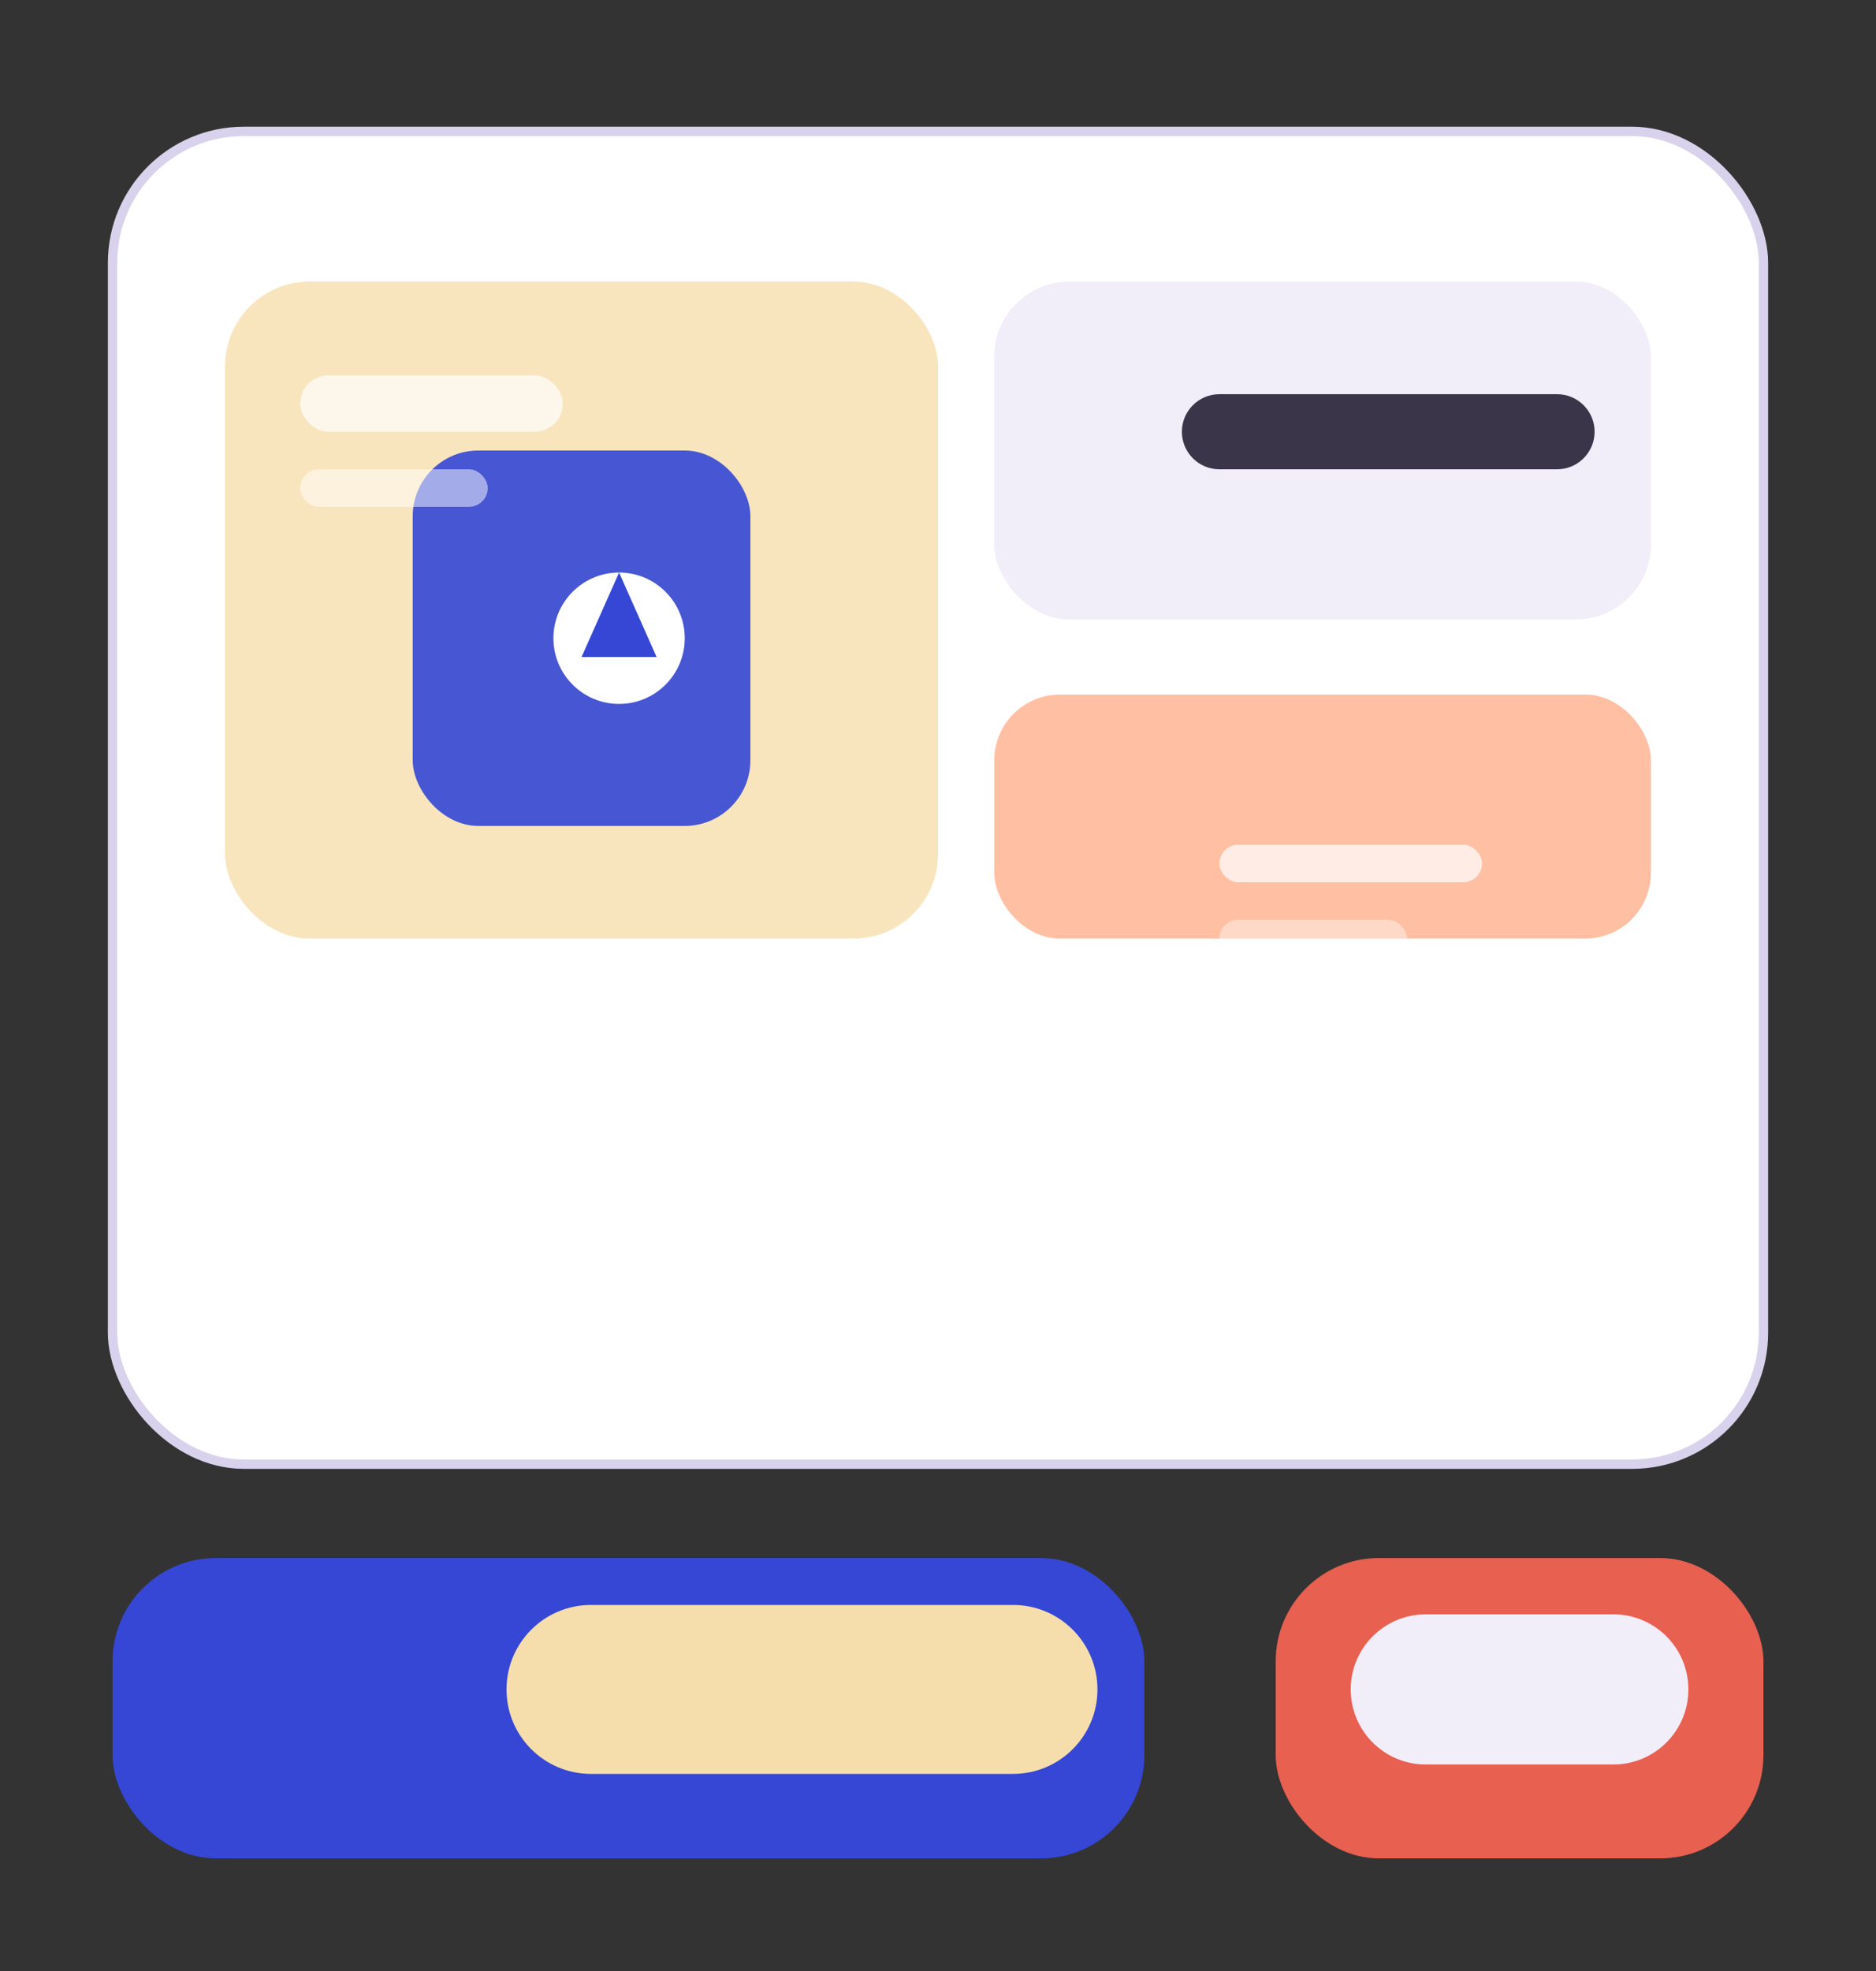 <svg width="400" height="420" viewBox="0 0 400 420" fill="none" xmlns="http://www.w3.org/2000/svg">
  <rect x="0" y="0" width="400" height="420" fill="#333333" stroke="none"/>
  <rect x="24" y="28" width="352" height="284" rx="28" fill="#ffffff" stroke="#d8d2ec" stroke-width="2"/>
  <rect x="48" y="60" width="152" height="140" rx="18" fill="#f6deac" opacity="0.8"/>
  <rect x="88" y="96" width="72" height="80" rx="14" fill="#3547d4" opacity="0.9"/>
  <rect x="212" y="60" width="140" height="72" rx="16" fill="#f1edf9"/>
  <rect x="212" y="148" width="140" height="52" rx="14" fill="#ffb899" opacity="0.9"/>
  <rect x="24" y="332" width="220" height="64" rx="22" fill="#3547d4"/>
  <rect x="272" y="332" width="104" height="64" rx="22" fill="#e8604f"/>
  <path d="M252 92C252 87.582 255.582 84 260 84H332C336.418 84 340 87.582 340 92C340 96.418 336.418 100 332 100H260C255.582 100 252 96.418 252 92Z" fill="#1a1429" fill-opacity="0.84"/>
  <path d="M108 360C108 350.059 116.059 342 126 342H216C225.941 342 234 350.059 234 360C234 369.941 225.941 378 216 378H126C116.059 378 108 369.941 108 360Z" fill="#f6deac"/>
  <path d="M288 360C288 351.163 295.163 344 304 344H344C352.837 344 360 351.163 360 360C360 368.837 352.837 376 344 376H304C295.163 376 288 368.837 288 360Z" fill="#f1edf9"/>
  <circle cx="132" cy="136" r="14" fill="#ffffff"/>
  <path d="M132 122L140 140H124L132 122Z" fill="#3547d4"/>
  <rect x="260" y="180" width="56" height="8" rx="4" fill="#ffffff" fill-opacity="0.7"/>
  <rect x="260" y="196" width="40" height="8" rx="4" fill="#ffffff" fill-opacity="0.4"/>
  <rect x="64" y="80" width="56" height="12" rx="6" fill="#ffffff" fill-opacity="0.7"/>
  <rect x="64" y="100" width="40" height="8" rx="4" fill="#ffffff" fill-opacity="0.5"/>
</svg>
